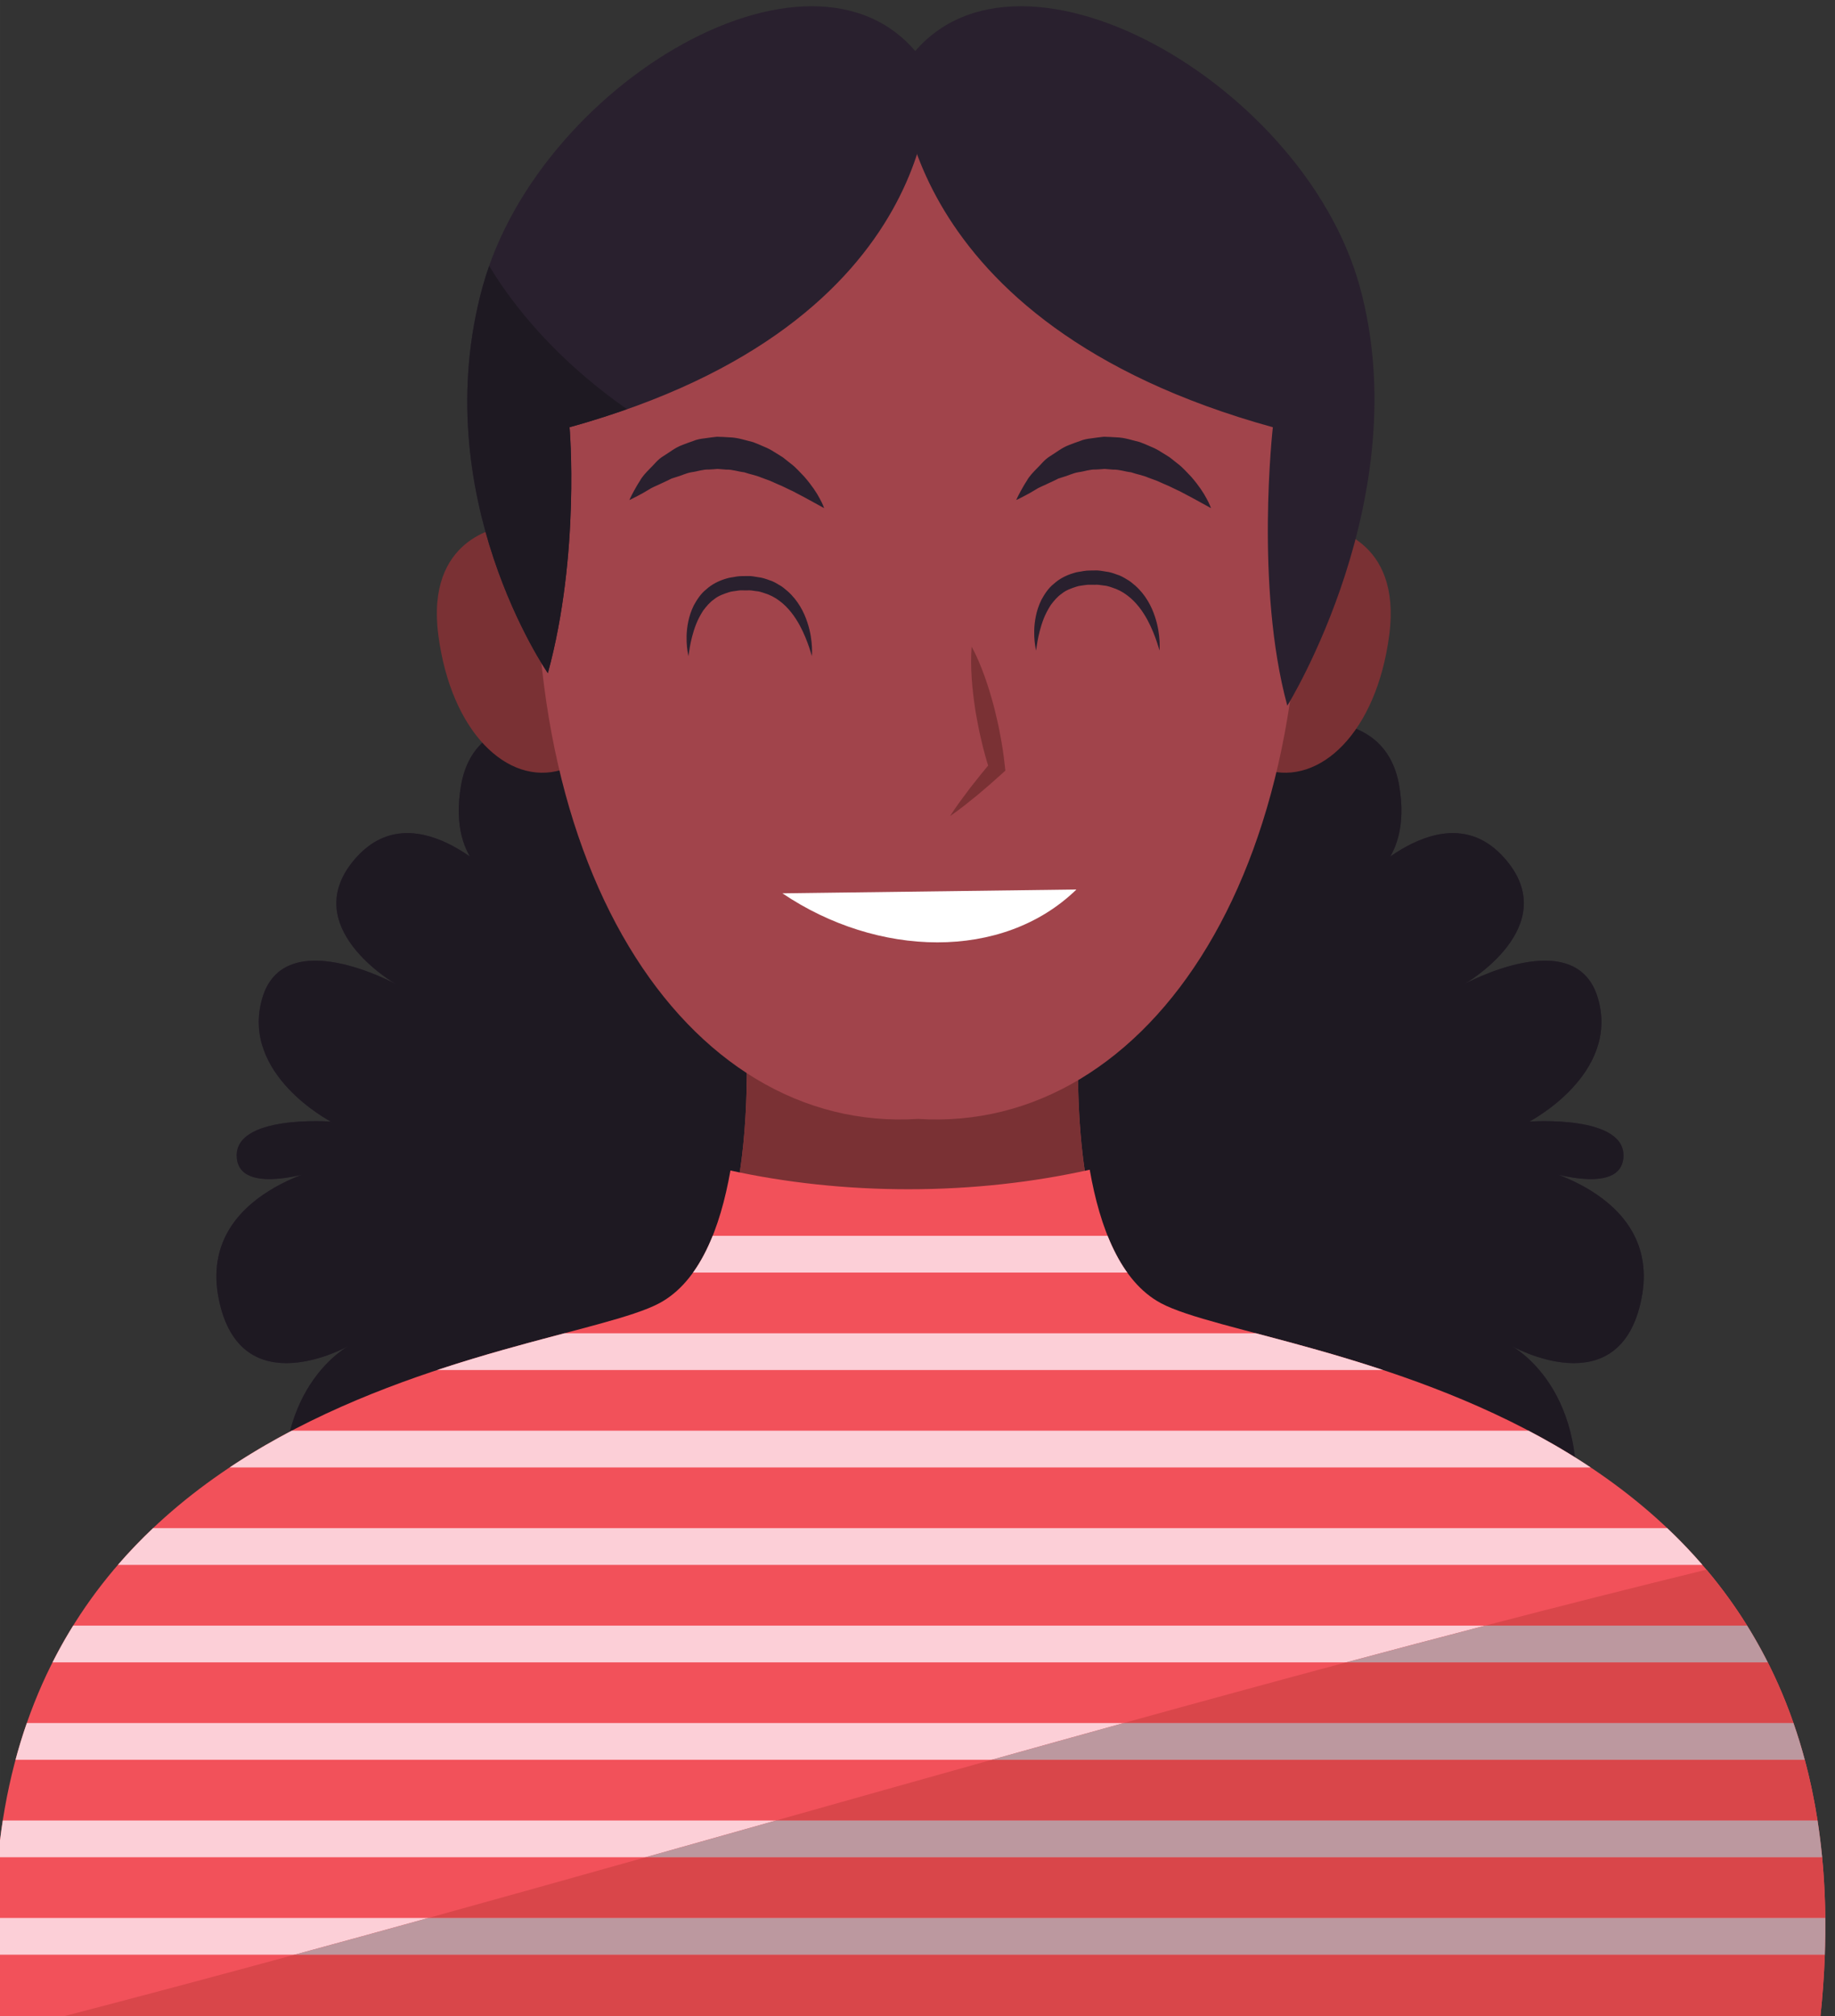 <?xml version="1.0" encoding="UTF-8" standalone="no"?>
<!-- Created with Inkscape (http://www.inkscape.org/) -->

<svg
   width="53.731mm"
   height="59.048mm"
   viewBox="0 0 203.076 223.173"
   version="1.1"
   id="svg5"
   xmlns="http://www.w3.org/2000/svg"
   xmlns:svg="http://www.w3.org/2000/svg">
  <rect x="0" y="0" width="203.076" height="223.173" fill="#333333" stroke="none"/>
  <defs
     id="defs2">
    <clipPath
       clipPathUnits="userSpaceOnUse"
       id="clipPath846">
      <path
         d="m 6126.52,576.512 c -59.38,-61.024 -152.19,-100.34 -256.58,-100.34 -104.39,0 -197.21,39.316 -256.58,100.34 C 5458.38,533.359 5077.34,457.281 5125.11,0 h 731.04 27.57 731.04 c 47.78,457.281 -333.27,533.359 -488.24,576.512"
         id="path844" />
    </clipPath>
    <clipPath
       clipPathUnits="userSpaceOnUse"
       id="clipPath1014">
      <path
         d="m 4376.88,594.449 c -33.69,18.082 -50.83,62.852 -59.21,111.063 -46.93,-10.481 -97.76,-16.25 -150.88,-16.25 -52.06,0 -101.94,5.519 -148.1,15.597 -8.42,-47.961 -25.56,-92.41 -59.1,-110.41 C 3872.12,547.52 3355.22,524.059 3410.88,0 h 743.34 28.04 743.33 c 55.67,524.059 -461.23,547.52 -548.71,594.449"
         id="path1012" />
    </clipPath>
    <clipPath
       clipPathUnits="userSpaceOnUse"
       id="clipPath846-3">
      <path
         d="m 6126.52,576.512 c -59.38,-61.024 -152.19,-100.34 -256.58,-100.34 -104.39,0 -197.21,39.316 -256.58,100.34 C 5458.38,533.359 5077.34,457.281 5125.11,0 h 731.04 27.57 731.04 c 47.78,457.281 -333.27,533.359 -488.24,576.512"
         id="path844-6" />
    </clipPath>
    <clipPath
       clipPathUnits="userSpaceOnUse"
       id="clipPath1014-7">
      <path
         d="m 4376.88,594.449 c -33.69,18.082 -50.83,62.852 -59.21,111.063 -46.93,-10.481 -97.76,-16.25 -150.88,-16.25 -52.06,0 -101.94,5.519 -148.1,15.597 -8.42,-47.961 -25.56,-92.41 -59.1,-110.41 C 3872.12,547.52 3355.22,524.059 3410.88,0 h 743.34 28.04 743.33 c 55.67,524.059 -461.23,547.52 -548.71,594.449"
         id="path1012-5" />
    </clipPath>
    <clipPath
       clipPathUnits="userSpaceOnUse"
       id="clipPath846-3-3">
      <path
         d="m 6126.52,576.512 c -59.38,-61.024 -152.19,-100.34 -256.58,-100.34 -104.39,0 -197.21,39.316 -256.58,100.34 C 5458.38,533.359 5077.34,457.281 5125.11,0 h 731.04 27.57 731.04 c 47.78,457.281 -333.27,533.359 -488.24,576.512"
         id="path844-6-5" />
    </clipPath>
    <clipPath
       clipPathUnits="userSpaceOnUse"
       id="clipPath1014-7-6">
      <path
         d="m 4376.88,594.449 c -33.69,18.082 -50.83,62.852 -59.21,111.063 -46.93,-10.481 -97.76,-16.25 -150.88,-16.25 -52.06,0 -101.94,5.519 -148.1,15.597 -8.42,-47.961 -25.56,-92.41 -59.1,-110.41 C 3872.12,547.52 3355.22,524.059 3410.88,0 h 743.34 28.04 743.33 c 55.67,524.059 -461.23,547.52 -548.71,594.449"
         id="path1012-5-2" />
    </clipPath>
    <clipPath
       clipPathUnits="userSpaceOnUse"
       id="clipPath846-3-3-9">
      <path
         d="m 6126.52,576.512 c -59.38,-61.024 -152.19,-100.34 -256.58,-100.34 -104.39,0 -197.21,39.316 -256.58,100.34 C 5458.38,533.359 5077.34,457.281 5125.11,0 h 731.04 27.57 731.04 c 47.78,457.281 -333.27,533.359 -488.24,576.512"
         id="path844-6-5-1" />
    </clipPath>
    <clipPath
       clipPathUnits="userSpaceOnUse"
       id="clipPath1014-7-6-2">
      <path
         d="m 4376.88,594.449 c -33.69,18.082 -50.83,62.852 -59.21,111.063 -46.93,-10.481 -97.76,-16.25 -150.88,-16.25 -52.06,0 -101.94,5.519 -148.1,15.597 -8.42,-47.961 -25.56,-92.41 -59.1,-110.41 C 3872.12,547.52 3355.22,524.059 3410.88,0 h 743.34 28.04 743.33 c 55.67,524.059 -461.23,547.52 -548.71,594.449"
         id="path1012-5-2-7" />
    </clipPath>
    <clipPath
       clipPathUnits="userSpaceOnUse"
       id="clipPath846-3-3-9-0">
      <path
         d="m 6126.52,576.512 c -59.38,-61.024 -152.19,-100.34 -256.58,-100.34 -104.39,0 -197.21,39.316 -256.58,100.34 C 5458.38,533.359 5077.34,457.281 5125.11,0 h 731.04 27.57 731.04 c 47.78,457.281 -333.27,533.359 -488.24,576.512"
         id="path844-6-5-1-9" />
    </clipPath>
    <clipPath
       clipPathUnits="userSpaceOnUse"
       id="clipPath1014-7-6-2-3">
      <path
         d="m 4376.88,594.449 c -33.69,18.082 -50.83,62.852 -59.21,111.063 -46.93,-10.481 -97.76,-16.25 -150.88,-16.25 -52.06,0 -101.94,5.519 -148.1,15.597 -8.42,-47.961 -25.56,-92.41 -59.1,-110.41 C 3872.12,547.52 3355.22,524.059 3410.88,0 h 743.34 28.04 743.33 c 55.67,524.059 -461.23,547.52 -548.71,594.449"
         id="path1012-5-2-7-6" />
    </clipPath>
    <clipPath
       clipPathUnits="userSpaceOnUse"
       id="clipPath846-3-3-9-0-0">
      <path
         d="m 6126.52,576.512 c -59.38,-61.024 -152.19,-100.34 -256.58,-100.34 -104.39,0 -197.21,39.316 -256.58,100.34 C 5458.38,533.359 5077.34,457.281 5125.11,0 h 731.04 27.57 731.04 c 47.78,457.281 -333.27,533.359 -488.24,576.512"
         id="path844-6-5-1-9-6" />
    </clipPath>
    <clipPath
       clipPathUnits="userSpaceOnUse"
       id="clipPath1014-7-6-2-3-2">
      <path
         d="m 4376.88,594.449 c -33.69,18.082 -50.83,62.852 -59.21,111.063 -46.93,-10.481 -97.76,-16.25 -150.88,-16.25 -52.06,0 -101.94,5.519 -148.1,15.597 -8.42,-47.961 -25.56,-92.41 -59.1,-110.41 C 3872.12,547.52 3355.22,524.059 3410.88,0 h 743.34 28.04 743.33 c 55.67,524.059 -461.23,547.52 -548.71,594.449"
         id="path1012-5-2-7-6-6" />
    </clipPath>
  </defs>
  <g
     id="layer1"
     transform="translate(-217.177,-400.54)">
    <g
       id="g832"
       transform="matrix(0.133,0,0,-0.133,-7.159,676.058)">
      <g
         id="g1973"
         transform="translate(-1724.172,392.584)">
        <path
           d="m 3887.84,1076.63 c 0,0 -81.25,18.06 -93.29,-51.16 -12.04,-69.22 36.11,-84.271 36.11,-84.271 0,0 -72.23,81.261 -123.39,24.082 -51.17,-57.191 33.1,-105.34 33.1,-105.34 0,0 -93.29,51.161 -111.35,-12.043 -18.06,-63.199 57.18,-102.328 57.18,-102.328 0,0 -81.26,6.02 -78.25,-30.09 3.01,-36.121 81.26,-6.019 81.26,-6.019 0,0 -114.36,-21.07 -96.31,-111.359 18.06,-90.282 108.35,-39.122 108.35,-39.122 0,0 -69.22,-36.121 -51.16,-150.48 18.05,-114.359 532.69,117.371 532.69,117.371 l 9.03,309.988 -303.97,240.771"
           style="fill:#29202e;fill-opacity:1;fill-rule:nonzero;stroke:none"
           id="path994" />
        <path
           d="m 4481.81,1076.63 c 0,0 81.26,18.06 93.3,-51.16 12.04,-69.22 -36.12,-84.271 -36.12,-84.271 0,0 72.23,81.261 123.4,24.082 51.16,-57.191 -33.11,-105.34 -33.11,-105.34 0,0 93.3,51.161 111.36,-12.043 18.06,-63.199 -57.19,-102.328 -57.19,-102.328 0,0 81.26,6.02 78.26,-30.09 -3.01,-36.121 -81.27,-6.019 -81.27,-6.019 0,0 114.37,-21.07 96.31,-111.359 -18.05,-90.282 -108.34,-39.122 -108.34,-39.122 0,0 69.22,-36.121 51.16,-150.48 -18.06,-114.359 -532.7,117.371 -532.7,117.371 l -9.03,309.988 303.97,240.771"
           style="fill:#29202e;fill-opacity:1;fill-rule:nonzero;stroke:none"
           id="path996" />
        <path
           d="m 3887.84,1076.63 c 0,0 -81.25,18.06 -93.29,-51.16 -12.04,-69.22 36.11,-84.271 36.11,-84.271 0,0 -72.23,81.261 -123.39,24.082 -51.17,-57.191 33.1,-105.34 33.1,-105.34 0,0 -93.29,51.161 -111.35,-12.043 -18.06,-63.199 57.18,-102.328 57.18,-102.328 0,0 -81.26,6.02 -78.25,-30.09 3.01,-36.121 81.26,-6.019 81.26,-6.019 0,0 -114.36,-21.07 -96.31,-111.359 18.06,-90.282 108.35,-39.122 108.35,-39.122 0,0 -69.22,-36.121 -51.16,-150.48 18.05,-114.359 532.69,117.371 532.69,117.371 l 9.03,309.988 -303.97,240.771"
           style="fill:#1e1922;fill-opacity:1;fill-rule:nonzero;stroke:none"
           id="path998" />
        <path
           d="m 4481.81,1076.63 c 0,0 81.26,18.06 93.3,-51.16 12.04,-69.22 -36.12,-84.271 -36.12,-84.271 0,0 72.23,81.261 123.4,24.082 51.16,-57.191 -33.11,-105.34 -33.11,-105.34 0,0 93.3,51.161 111.36,-12.043 18.06,-63.199 -57.19,-102.328 -57.19,-102.328 0,0 81.26,6.02 78.26,-30.09 -3.01,-36.121 -81.27,-6.019 -81.27,-6.019 0,0 114.37,-21.07 96.31,-111.359 -18.05,-90.282 -108.34,-39.122 -108.34,-39.122 0,0 69.22,-36.121 51.16,-150.48 -18.06,-114.359 -532.7,117.371 -532.7,117.371 l -9.03,309.988 303.97,240.771"
           style="fill:#1e1922;fill-opacity:1;fill-rule:nonzero;stroke:none"
           id="path1000" />
        <path
           d="m 4372.43,586.031 c -84.82,46.258 -61.69,269.91 -61.69,269.91 l -127.03,-8.191 v 8.16 l -13.59,-4.078 -13.6,4.078 v -8.16 l -127.02,8.191 c 0,0 23.13,-223.652 -61.69,-269.91 C 3882.99,539.762 3381.78,516.629 3435.76,0 h 720.76 27.19 720.77 c 53.98,516.629 -447.23,539.762 -532.05,586.031"
           style="fill:#a1444b;fill-opacity:1;fill-rule:nonzero;stroke:none"
           id="path1002" />
        <path
           d="m 4011.69,643.719 c 101.46,15.121 202.86,30.73 304.19,46.812 -14.25,77.11 -5.14,165.41 -5.14,165.41 l -127.03,-8.191 v 8.16 l -13.59,-4.078 -13.6,4.078 v -8.16 l -127.03,8.191 c 0,0 13.4,-129.953 -17.8,-212.222"
           style="fill:#7a3134;fill-opacity:1;fill-rule:nonzero;stroke:none"
           id="path1004" />
        <path
           d="m 4376.88,594.449 c -33.69,18.082 -50.83,62.852 -59.21,111.063 -46.93,-10.481 -97.76,-16.25 -150.88,-16.25 -52.06,0 -101.94,5.519 -148.1,15.597 -8.42,-47.961 -25.56,-92.41 -59.1,-110.41 C 3872.12,547.52 3355.22,524.059 3410.88,0 h 743.34 28.04 743.33 c 55.67,524.059 -461.23,547.52 -548.71,594.449"
           style="fill:#f2515a;fill-opacity:1;fill-rule:nonzero;stroke:none"
           id="path1006" />
        <g
           id="g1008">
          <g
             id="g1010"
             clip-path="url(#clipPath1014-7-6-2-3-2)">
            <path
               d="M 4348.88,619.922 H 3987.6 c 6.42,8.949 11.81,19.297 16.33,30.59 h 328.62 c 4.52,-11.293 9.91,-21.641 16.33,-30.59"
               style="fill:#fccfd7;fill-opacity:1;fill-rule:nonzero;stroke:none"
               id="path1016" />
            <path
               d="M 4561.78,538.828 H 3774.7 c 38.73,12.84 75.12,22.461 105.83,30.582 h 575.41 c 30.71,-8.121 67.1,-17.742 105.84,-30.582"
               style="fill:#fccfd7;fill-opacity:1;fill-rule:nonzero;stroke:none"
               id="path1018" />
            <path
               d="M 4734.53,457.73 H 3601.94 c 16.85,11.231 34.16,21.391 51.65,30.59 h 1029.29 c 17.49,-9.199 34.81,-19.359 51.65,-30.59"
               style="fill:#fccfd7;fill-opacity:1;fill-rule:nonzero;stroke:none"
               id="path1020" />
            <path
               d="M 4827.48,376.641 H 3508.99 c 9.33,10.8 19.1,20.968 29.25,30.578 h 1259.99 c 10.15,-9.61 19.92,-19.778 29.25,-30.578"
               style="fill:#fccfd7;fill-opacity:1;fill-rule:nonzero;stroke:none"
               id="path1022" />
            <path
               d="m 4881.87,295.539 v 0 c -5.37,10.609 -11.11,20.813 -17.19,30.59 v 0 c 6.09,-9.801 11.82,-19.957 17.19,-30.59 m -350.76,0 h -1076.5 c 5.37,10.633 11.09,20.789 17.18,30.59 h 1175.04 c -38.61,-10.051 -77.18,-20.258 -115.72,-30.59"
               style="fill:#fccfd7;fill-opacity:1;fill-rule:nonzero;stroke:none"
               id="path1024" />
            <path
               d="m 4912.66,214.449 v 0 c -2.82,10.512 -5.96,20.711 -9.4,30.582 v 0 c 3.44,-9.883 6.58,-20.07 9.4,-30.582 m -676.51,0 h -812.33 c 2.82,10.512 5.95,20.699 9.39,30.582 h 912.71 c -36.6,-10.133 -73.2,-20.34 -109.77,-30.582"
               style="fill:#fccfd7;fill-opacity:1;fill-rule:nonzero;stroke:none"
               id="path1026" />
            <path
               d="m 4927.1,133.352 v 0 c -1.01,10.449 -2.29,20.648 -3.83,30.589 v 0 c 1.54,-9.941 2.82,-20.14 3.83,-30.589 m -978.89,0 h -538.84 c 1.01,10.449 2.29,20.648 3.84,30.589 h 643.48 c -36.17,-10.211 -72.31,-20.41 -108.48,-30.589"
               style="fill:#fccfd7;fill-opacity:1;fill-rule:nonzero;stroke:none"
               id="path1028" />
            <path
               d="m 4929.34,52.262 v 0 c 0.37,10.399 0.5,20.598 0.4,30.578 v 0 c 0.02,-2.258 0.03,-4.519 0.03,-6.809 0,-7.793 -0.14,-15.723 -0.43,-23.77 m -1273.15,0 h -249.06 c -0.29,8.047 -0.43,15.977 -0.43,23.77 0,2.289 0.01,4.551 0.03,6.809 h 360.79 c -37.1,-10.281 -74.18,-20.469 -111.33,-30.578"
               style="fill:#fccfd7;fill-opacity:1;fill-rule:nonzero;stroke:none"
               id="path1030" />
          </g>
        </g>
        <path
           d="M 4904.48,0 H 3460.11 v 0 h 1444.37 v 0"
           style="fill:#76353c;fill-opacity:1;fill-rule:nonzero;stroke:none"
           id="path1032" />
        <path
           d="M 4925.59,0 H 3460.11 c 65.45,17.02 130.82,34.488 196.08,52.262 H 4929.34 C 4928.74,35.41 4927.5,18.012 4925.59,0 m 4.15,82.84 H 3767.52 c 60.26,16.692 120.5,33.57 180.69,50.512 h 978.89 c 1.56,-16.204 2.46,-33.032 2.64,-50.512 m -6.47,81.101 h -866.58 c 59.81,16.868 119.62,33.75 179.46,50.508 h 676.51 c 4.31,-16.07 7.87,-32.89 10.61,-50.508 m -20.01,81.09 h -557.34 c 61.67,17.078 123.39,33.949 185.19,50.508 h 350.76 c 8.02,-15.859 15.19,-32.68 21.39,-50.508 m -38.58,81.098 h -217.85 c 61.24,15.941 122.57,31.492 184.04,46.543 12.13,-14.41 23.46,-29.891 33.81,-46.543"
           style="fill:#d9464a;fill-opacity:1;fill-rule:nonzero;stroke:none"
           id="path1034" />
        <path
           d="m 4881.87,295.539 h -350.76 c 38.54,10.332 77.11,20.539 115.72,30.59 h 217.85 c 6.08,-9.777 11.82,-19.981 17.19,-30.59"
           style="fill:#bc989f;fill-opacity:1;fill-rule:nonzero;stroke:none"
           id="path1036" />
        <path
           d="m 4912.66,214.449 h -676.51 c 36.57,10.242 73.17,20.449 109.77,30.582 h 557.34 c 3.44,-9.871 6.58,-20.07 9.4,-30.582"
           style="fill:#bc989f;fill-opacity:1;fill-rule:nonzero;stroke:none"
           id="path1038" />
        <path
           d="m 4927.1,133.352 h -978.89 c 36.17,10.179 72.31,20.378 108.48,30.589 h 866.58 c 1.54,-9.941 2.82,-20.14 3.83,-30.589"
           style="fill:#bc989f;fill-opacity:1;fill-rule:nonzero;stroke:none"
           id="path1040" />
        <path
           d="M 4929.34,52.262 H 3656.19 c 37.15,10.109 74.23,20.297 111.33,30.578 h 1162.22 c 0.1,-9.98 -0.03,-20.18 -0.4,-30.578"
           style="fill:#bc989f;fill-opacity:1;fill-rule:nonzero;stroke:none"
           id="path1042" />
        <path
           d="m 3921.75,1183.3 c -24.99,77.53 -84.17,59.58 -89.71,57.71 -5.81,-0.68 -66.98,-9.76 -56.41,-90.54 10.63,-81.25 57.78,-125.29 101.98,-112.35 45.5,7.21 69.28,67.18 44.14,145.18"
           style="fill:#7a3134;fill-opacity:1;fill-rule:nonzero;stroke:none"
           id="path1044" />
        <path
           d="m 4420.77,1183.3 c 24.99,77.53 84.17,59.58 89.71,57.71 5.81,-0.68 66.98,-9.76 56.41,-90.54 -10.63,-81.25 -57.77,-125.29 -101.98,-112.35 -45.5,7.21 -69.28,67.18 -44.14,145.18"
           style="fill:#7a3134;fill-opacity:1;fill-rule:nonzero;stroke:none"
           id="path1046" />
        <path
           d="m 3861.12,1300.75 c 30.97,339.91 289.38,320.87 313.75,318.31 24.37,2.56 282.78,21.6 313.75,-318.31 31.15,-341.93 -121.15,-565.238 -313.75,-552.961 -192.6,-12.277 -344.9,211.031 -313.75,552.961"
           style="fill:#a1444b;fill-opacity:1;fill-rule:nonzero;stroke:none"
           id="path1048" />
        <path
           d="m 4219.43,1140.82 c 4.26,-7.85 7.55,-15.9 10.52,-24.03 2.94,-8.12 5.43,-16.35 7.65,-24.62 1.18,-4.13 2,-8.33 3.02,-12.49 1.05,-4.15 1.84,-8.36 2.6,-12.57 1.67,-8.39 2.85,-16.89 3.8,-25.44 l 0.45,-3.99 -2.17,-1.99 c -6.93,-6.34 -14.05,-12.51 -21.29,-18.56 -7.36,-5.94 -14.67,-11.93 -22.58,-17.341 5.13,8.091 10.85,15.611 16.52,23.181 5.79,7.45 11.69,14.79 17.79,21.95 l -1.72,-5.98 c -2.57,8.21 -4.9,16.47 -6.74,24.82 -1,4.17 -1.97,8.34 -2.68,12.56 -0.74,4.22 -1.67,8.39 -2.26,12.64 -1.29,8.48 -2.31,17.01 -2.89,25.63 -0.55,8.63 -0.77,17.33 -0.02,26.23"
           style="fill:#7a3134;fill-opacity:1;fill-rule:nonzero;stroke:none"
           id="path1050" />
        <path
           d="m 4306.61,938.73 c -61.52,-59.8 -165.73,-56.492 -244.66,-3.191"
           style="fill:#ffffff;fill-opacity:1;fill-rule:nonzero;stroke:none"
           id="path1052" />
        <path
           d="m 4418.56,1256.07 c 0,0 -2.69,1.49 -7.4,4.1 -2.29,1.25 -5.07,2.77 -8.25,4.52 -3.12,1.65 -6.64,3.51 -10.49,5.54 -3.97,1.71 -7.94,3.99 -12.38,5.73 -2.15,0.96 -4.36,1.94 -6.62,2.95 -2.27,0.83 -4.6,1.68 -6.97,2.54 -4.6,2.04 -9.62,2.79 -14.4,4.48 -4.95,0.51 -9.82,2.4 -14.77,2.2 l -7.37,0.6 c -2.42,-0.29 -4.85,-0.37 -7.28,-0.5 -4.92,0.2 -9.49,-1.63 -14.24,-2.21 -4.73,-0.75 -8.98,-3.04 -13.43,-4.22 l -3.29,-1.02 -2.99,-1.51 c -2.03,-0.95 -4,-1.87 -5.89,-2.75 -3.75,-1.86 -7.6,-3.21 -10.5,-5.23 -2.98,-1.87 -5.81,-3.34 -8.14,-4.61 -4.67,-2.53 -7.66,-3.85 -7.66,-3.85 0,0 1.18,2.84 3.82,7.6 1.33,2.36 2.93,5.32 5.04,8.52 1.86,3.44 4.81,6.58 8.16,9.99 3.46,3.26 6.58,7.75 11.48,10.59 4.78,2.93 9.51,6.88 15.45,9.08 2.93,1.19 5.99,2.26 9.1,3.35 3.05,1.31 6.34,1.87 9.71,2.25 3.35,0.46 6.74,0.98 10.16,1.3 3.4,-0.04 6.83,-0.29 10.25,-0.48 6.94,-0.14 13.35,-2.44 19.78,-4 3.09,-1.11 6.04,-2.45 8.97,-3.73 2.97,-1.2 5.76,-2.58 8.31,-4.28 2.59,-1.61 5.17,-3.11 7.59,-4.73 2.26,-1.8 4.48,-3.55 6.64,-5.26 4.37,-3.29 7.68,-7.34 11,-10.65 6.22,-7.09 10.51,-13.62 13.04,-18.48 2.63,-4.8 3.57,-7.83 3.57,-7.83"
           style="fill:#29202e;fill-opacity:1;fill-rule:nonzero;stroke:none"
           id="path1054" />
        <path
           d="m 4096.67,1256.07 c 0,0 -2.69,1.49 -7.4,4.1 -2.29,1.25 -5.06,2.77 -8.25,4.52 -3.12,1.65 -6.64,3.51 -10.49,5.54 -3.97,1.71 -7.93,3.99 -12.38,5.73 -2.15,0.96 -4.36,1.94 -6.61,2.95 -2.28,0.83 -4.61,1.68 -6.98,2.54 -4.6,2.04 -9.62,2.79 -14.39,4.48 -4.96,0.51 -9.83,2.4 -14.78,2.2 l -7.37,0.6 c -2.42,-0.29 -4.85,-0.37 -7.28,-0.5 -4.92,0.2 -9.49,-1.63 -14.24,-2.21 -4.73,-0.75 -8.98,-3.04 -13.43,-4.22 l -3.28,-1.02 -3,-1.51 c -2.03,-0.95 -4,-1.87 -5.89,-2.75 -3.75,-1.86 -7.6,-3.21 -10.5,-5.23 -2.98,-1.87 -5.81,-3.34 -8.13,-4.61 -4.68,-2.53 -7.67,-3.85 -7.67,-3.85 0,0 1.19,2.84 3.82,7.6 1.33,2.36 2.93,5.32 5.04,8.52 1.86,3.44 4.81,6.58 8.16,9.99 3.46,3.26 6.58,7.75 11.48,10.59 4.78,2.93 9.51,6.88 15.45,9.08 2.93,1.19 5.99,2.26 9.1,3.35 3.05,1.31 6.35,1.87 9.71,2.25 3.35,0.46 6.74,0.98 10.16,1.3 3.41,-0.04 6.83,-0.29 10.25,-0.48 6.94,-0.14 13.35,-2.44 19.78,-4 3.09,-1.11 6.04,-2.45 8.97,-3.73 2.97,-1.2 5.77,-2.58 8.31,-4.28 2.6,-1.61 5.17,-3.11 7.59,-4.73 2.27,-1.8 4.48,-3.55 6.64,-5.26 4.38,-3.29 7.69,-7.34 11,-10.65 6.22,-7.09 10.51,-13.62 13.04,-18.48 2.63,-4.8 3.57,-7.83 3.57,-7.83"
           style="fill:#29202e;fill-opacity:1;fill-rule:nonzero;stroke:none"
           id="path1056" />
        <path
           d="m 4086.46,1132.9 c 0,0 -0.7,2.76 -2.27,7.38 -1.57,4.62 -4.01,11.12 -7.82,18.24 -3.86,7.06 -9.25,14.74 -16.76,20.34 -3.71,2.83 -7.96,5.08 -12.57,6.49 -2.27,0.79 -4.59,1.54 -7.1,1.7 -2.45,0.33 -4.87,0.85 -7.45,0.59 -2.38,-0.09 -5.41,0.22 -7.26,-0.13 -2.6,-0.5 -5.86,-0.62 -7.87,-1.42 -4.06,-1.32 -8.69,-2.87 -12.18,-5.78 -3.73,-2.56 -6.62,-6.07 -9.22,-9.55 -2.34,-3.69 -4.34,-7.45 -5.81,-11.18 -2.9,-7.45 -4.37,-14.25 -5.23,-19.04 -0.85,-4.8 -1.1,-7.64 -1.1,-7.64 0,0 -0.76,2.75 -1.27,7.73 -0.46,4.96 -0.76,12.22 1.02,20.9 0.86,4.34 2.35,9 4.68,13.72 2.54,4.56 5.61,9.52 10.32,13.25 4.42,4.01 9.93,6.97 16.33,8.87 3.18,1.08 5.58,1.11 8.42,1.73 3.64,0.64 6.26,0.32 9.45,0.48 3.05,0.18 6.12,-0.46 9.18,-0.97 3.08,-0.33 6.03,-1.31 8.94,-2.4 3,-0.83 5.66,-2.38 8.25,-3.98 2.71,-1.39 4.91,-3.43 7.15,-5.28 8.76,-7.78 13.63,-17.48 16.35,-25.73 2.79,-8.33 3.58,-15.52 3.87,-20.49 0.25,-5 -0.05,-7.83 -0.05,-7.83"
           style="fill:#29202e;fill-opacity:1;fill-rule:nonzero;stroke:none"
           id="path1058" />
        <path
           d="m 4375.72,1137.57 c 0,0 -0.7,2.76 -2.27,7.38 -1.57,4.61 -4.01,11.12 -7.82,18.24 -3.86,7.05 -9.25,14.74 -16.77,20.33 -3.7,2.83 -7.95,5.08 -12.56,6.49 -2.28,0.8 -4.59,1.55 -7.1,1.71 -2.45,0.33 -4.88,0.84 -7.45,0.59 -2.38,-0.1 -5.41,0.21 -7.26,-0.14 -2.6,-0.49 -5.86,-0.62 -7.87,-1.41 -4.06,-1.32 -8.69,-2.87 -12.18,-5.78 -3.74,-2.56 -6.62,-6.07 -9.22,-9.55 -2.34,-3.69 -4.35,-7.45 -5.81,-11.18 -2.9,-7.46 -4.37,-14.25 -5.23,-19.04 -0.85,-4.8 -1.1,-7.64 -1.1,-7.64 0,0 -0.76,2.74 -1.27,7.72 -0.47,4.96 -0.76,12.23 1.02,20.9 0.86,4.34 2.34,9.01 4.68,13.72 2.54,4.57 5.61,9.52 10.32,13.25 4.42,4.02 9.93,6.97 16.33,8.87 3.17,1.09 5.57,1.12 8.42,1.73 3.64,0.64 6.26,0.32 9.45,0.49 3.04,0.17 6.12,-0.47 9.18,-0.97 3.08,-0.33 6.03,-1.31 8.94,-2.41 2.99,-0.83 5.66,-2.38 8.25,-3.98 2.71,-1.38 4.9,-3.43 7.15,-5.28 8.76,-7.77 13.63,-17.47 16.35,-25.73 2.79,-8.32 3.58,-15.52 3.87,-20.49 0.25,-4.99 -0.05,-7.82 -0.05,-7.82"
           style="fill:#29202e;fill-opacity:1;fill-rule:nonzero;stroke:none"
           id="path1060" />
        <path
           d="m 4184.88,1619.06 c 0,0 15.96,-208.36 -300.05,-295.64 0,0 9.03,-105.34 -18.05,-204.66 0,0 -102.33,147.48 -54.18,322.03 48.16,174.56 292.13,314.4 372.28,178.27"
           style="fill:#29202e;fill-opacity:1;fill-rule:nonzero;stroke:none"
           id="path1062" />
        <path
           d="m 4159.98,1619.06 c 0,0 -5.96,-208.36 310.05,-295.64 0,0 -15.05,-132.42 12.04,-231.74 0,0 108.34,174.56 60.19,349.11 -48.15,174.56 -302.13,314.4 -382.28,178.27"
           style="fill:#29202e;fill-opacity:1;fill-rule:nonzero;stroke:none"
           id="path1064" />
        <path
           d="m 3932.58,1338.48 c -46.11,32.14 -87.15,73.53 -114.65,119.21 -1.97,-5.59 -3.76,-11.22 -5.33,-16.9 -48.15,-174.55 54.18,-322.03 54.18,-322.03 27.08,99.32 18.05,204.66 18.05,204.66 16.91,4.67 32.68,9.75 47.75,15.06"
           style="fill:#1e1922;fill-opacity:1;fill-rule:nonzero;stroke:none"
           id="path1066" />
      </g>
    </g>
  </g>
</svg>
